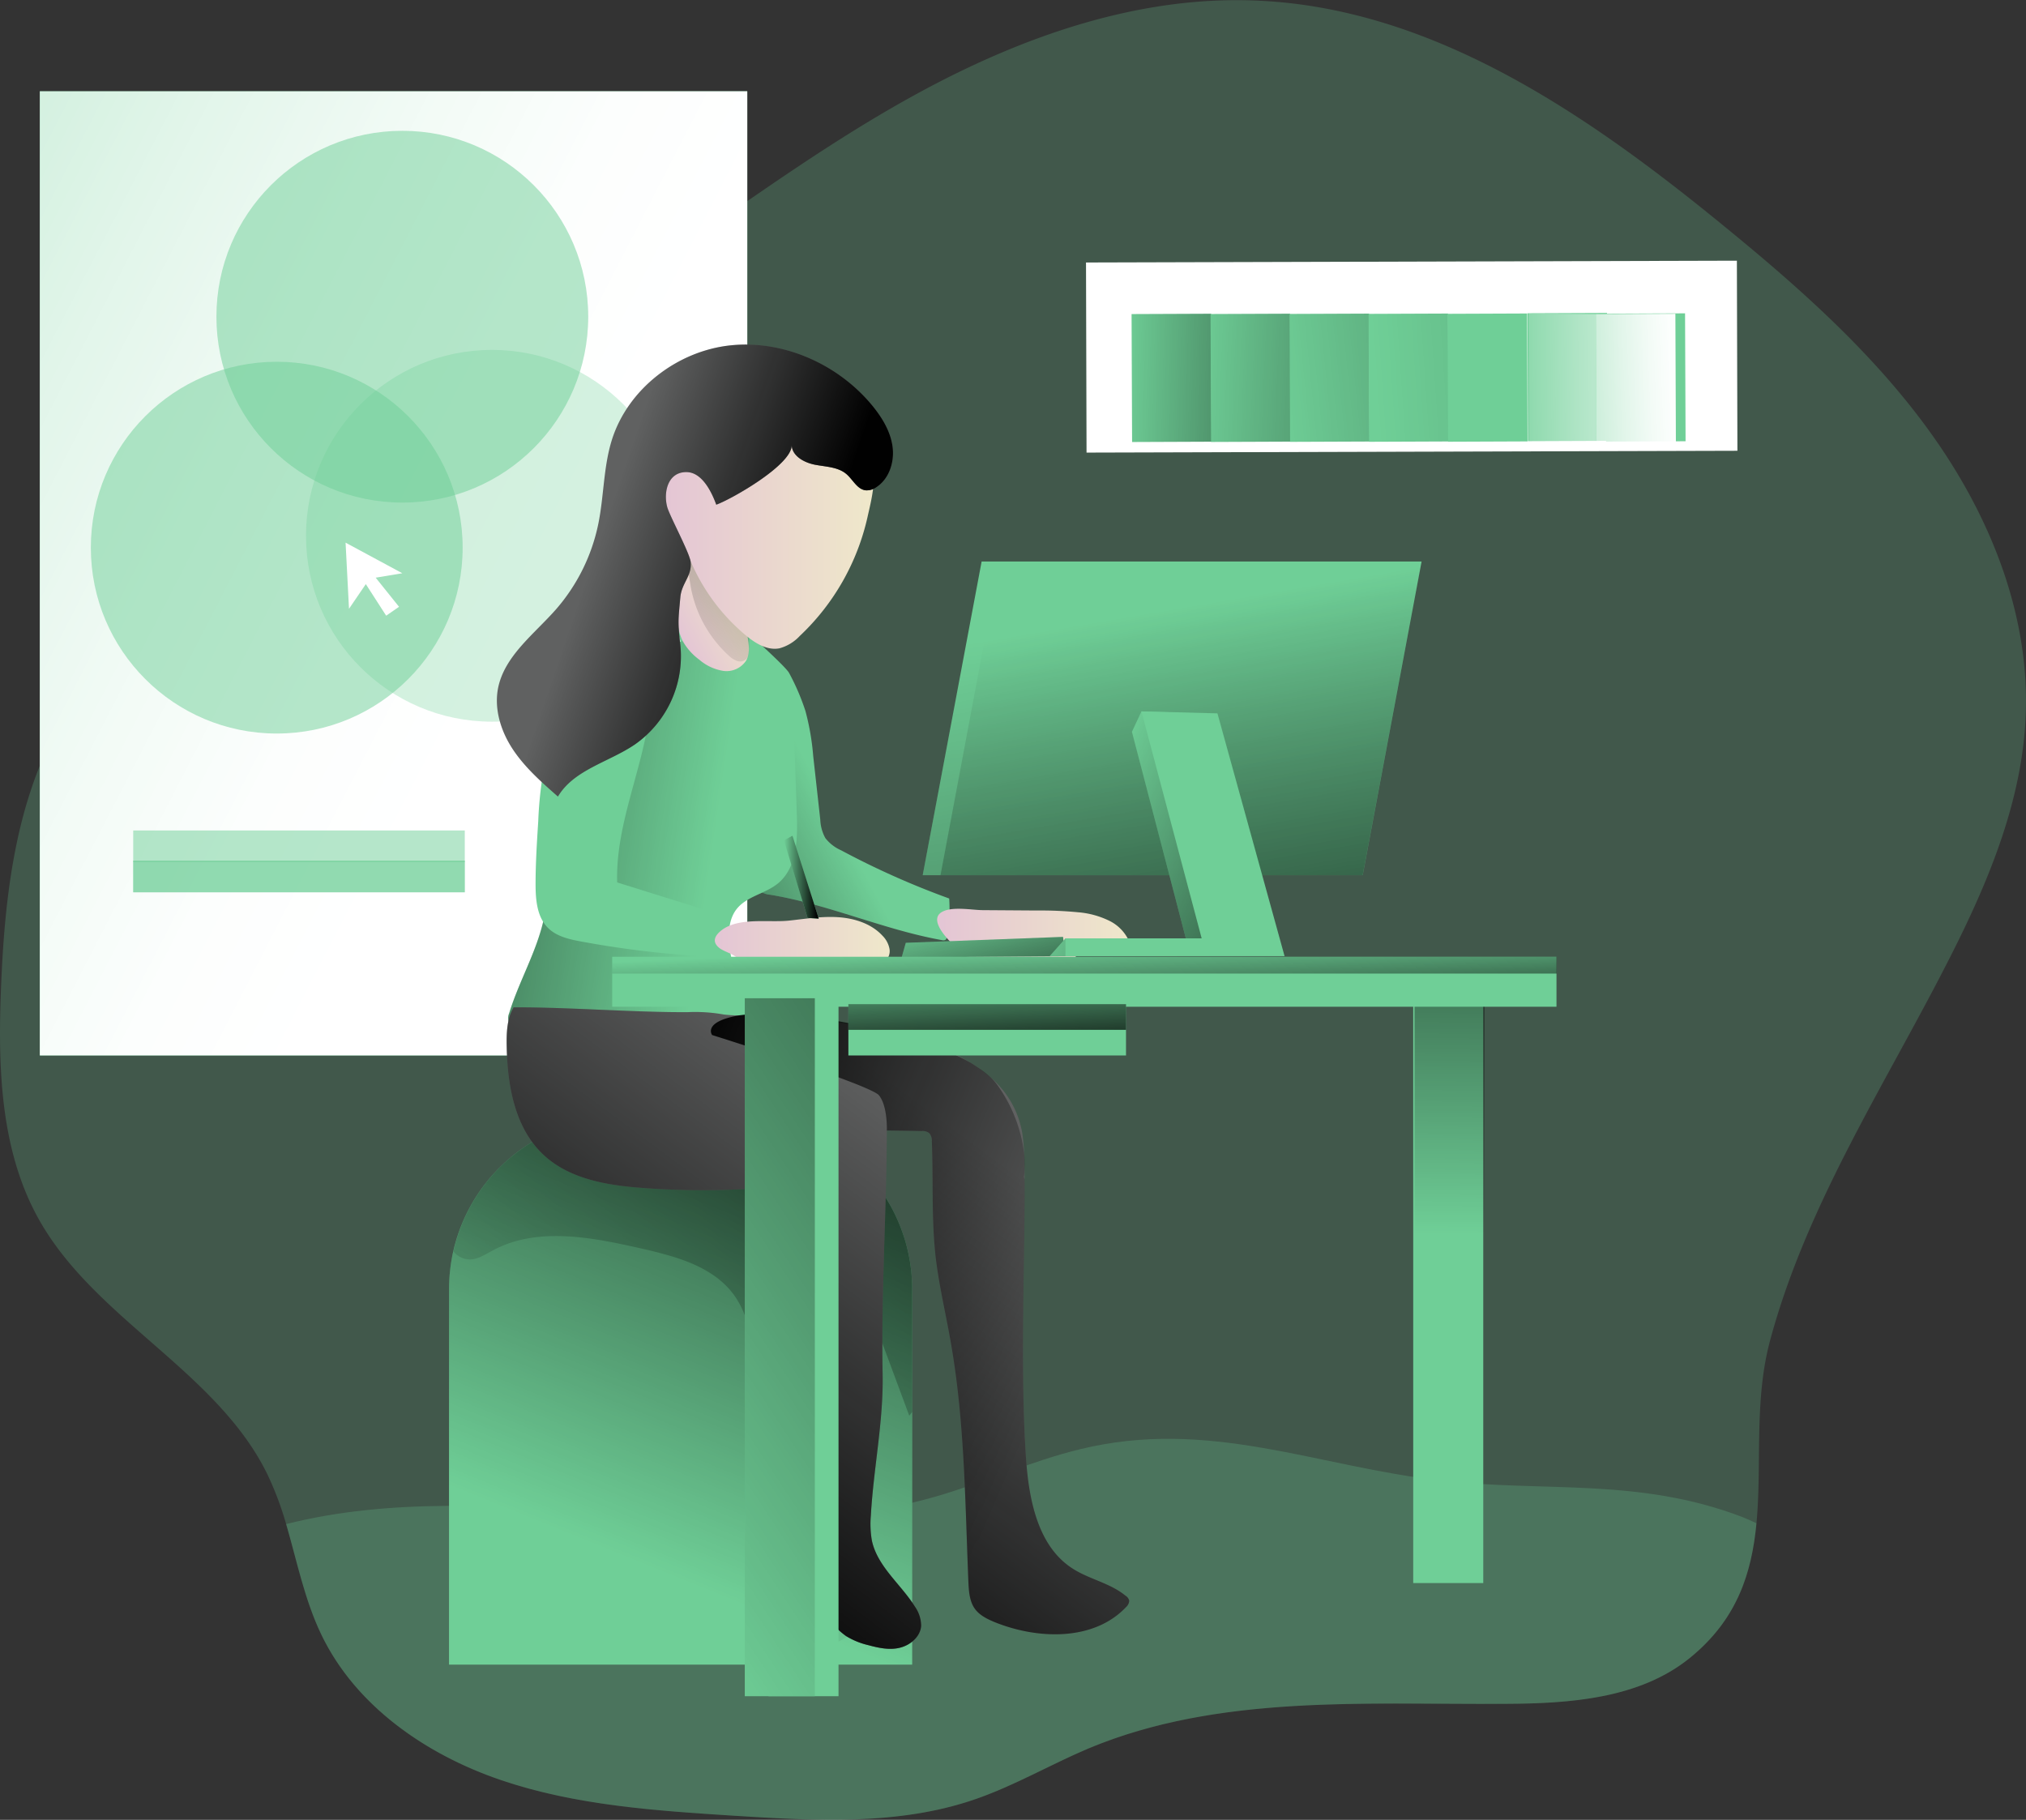 <svg id="Layer_1" data-name="Layer 1" xmlns="http://www.w3.org/2000/svg" xmlns:xlink="http://www.w3.org/1999/xlink" viewBox="0 0 548.4 492.64"><rect x="0" y="0" width="548.4" height="492.64" fill="#333333" stroke="none"/><defs><linearGradient id="linear-gradient" x1="392.53" y1="334.16" x2="394.32" y2="169.39" gradientUnits="userSpaceOnUse"><stop offset="0" stop-color="#010101" stop-opacity="0"/><stop offset="0.95" stop-color="#010101"/></linearGradient><linearGradient id="linear-gradient-2" x1="-211.48" y1="-8.75" x2="472.35" y2="343.85" gradientUnits="userSpaceOnUse"><stop offset="0" stop-color="#fff" stop-opacity="0"/><stop offset="0.07" stop-color="#fff" stop-opacity="0.22"/><stop offset="0.16" stop-color="#fff" stop-opacity="0.45"/><stop offset="0.25" stop-color="#fff" stop-opacity="0.65"/><stop offset="0.33" stop-color="#fff" stop-opacity="0.8"/><stop offset="0.4" stop-color="#fff" stop-opacity="0.91"/><stop offset="0.46" stop-color="#fff" stop-opacity="0.98"/><stop offset="0.51" stop-color="#fff"/></linearGradient><linearGradient id="linear-gradient-3" x1="179.76" y1="425.15" x2="265.95" y2="212.89" xlink:href="#linear-gradient"/><linearGradient id="linear-gradient-4" x1="163.16" y1="415.37" x2="393.96" y2="113.35" xlink:href="#linear-gradient"/><linearGradient id="linear-gradient-5" x1="231.88" y1="221.07" x2="142.66" y2="268.08" xlink:href="#linear-gradient"/><linearGradient id="linear-gradient-6" x1="199.57" y1="233.58" x2="40.36" y2="210.07" xlink:href="#linear-gradient"/><linearGradient id="linear-gradient-7" x1="244.1" y1="131.12" x2="263.72" y2="131.12" gradientTransform="translate(-86.94 171.4) rotate(-27.97)" gradientUnits="userSpaceOnUse"><stop offset="0" stop-color="#e4c5d5"/><stop offset="0.42" stop-color="#e9d3cf"/><stop offset="1" stop-color="#efe8ca"/></linearGradient><linearGradient id="linear-gradient-8" x1="187.73" y1="186" x2="281.75" y2="53.5" xlink:href="#linear-gradient"/><linearGradient id="linear-gradient-9" x1="200.34" y1="257.67" x2="247.66" y2="257.67" gradientTransform="matrix(1, 0, 0, 1, 0, 0)" xlink:href="#linear-gradient-7"/><linearGradient id="linear-gradient-10" x1="260.51" y1="257.01" x2="312.88" y2="257.01" gradientTransform="matrix(1, 0, 0, 1, 0, 0)" xlink:href="#linear-gradient-7"/><linearGradient id="linear-gradient-11" x1="263.04" y1="244.89" x2="274.44" y2="290.83" xlink:href="#linear-gradient"/><linearGradient id="linear-gradient-12" x1="312.32" y1="165.42" x2="360.05" y2="445.39" xlink:href="#linear-gradient"/><linearGradient id="linear-gradient-13" x1="314.77" y1="165.66" x2="362.11" y2="443.38" xlink:href="#linear-gradient"/><linearGradient id="linear-gradient-14" x1="292.9" y1="220.45" x2="390.19" y2="265.92" xlink:href="#linear-gradient"/><linearGradient id="linear-gradient-15" x1="265.11" y1="306.88" x2="170.02" y2="435.1" xlink:href="#linear-gradient"/><linearGradient id="linear-gradient-16" x1="292.54" y1="373.72" x2="167" y2="319.76" xlink:href="#linear-gradient"/><linearGradient id="linear-gradient-17" x1="293.31" y1="255.42" x2="294.51" y2="286.1" xlink:href="#linear-gradient"/><linearGradient id="linear-gradient-18" x1="266.37" y1="257.3" x2="267.97" y2="291.49" xlink:href="#linear-gradient"/><linearGradient id="linear-gradient-19" x1="185.98" y1="145.32" x2="243.33" y2="145.32" gradientTransform="matrix(1, 0, 0, 1, 0, 0)" xlink:href="#linear-gradient-7"/><linearGradient id="linear-gradient-20" x1="168.3" y1="150.15" x2="226.71" y2="170.09" xlink:href="#linear-gradient"/><linearGradient id="linear-gradient-21" x1="235.34" y1="153.05" x2="312.28" y2="94.91" gradientTransform="translate(222.96 -162.91) rotate(38.84)" xlink:href="#linear-gradient"/><linearGradient id="linear-gradient-22" x1="250.45" y1="140.58" x2="360.79" y2="59.93" gradientTransform="translate(222.96 -162.99) rotate(38.84)" xlink:href="#linear-gradient"/><linearGradient id="linear-gradient-23" x1="268.41" y1="129.1" x2="430.94" y2="-30.21" gradientTransform="translate(222.96 -163.08) rotate(38.84)" xlink:href="#linear-gradient"/><linearGradient id="linear-gradient-24" x1="289.62" y1="110.91" x2="532.55" y2="-112.23" gradientTransform="translate(222.96 -163.16) rotate(38.84)" gradientUnits="userSpaceOnUse"><stop offset="0" stop-color="#010101" stop-opacity="0"/><stop offset="0.36" stop-color="#010101" stop-opacity="0.36"/><stop offset="0.95" stop-color="#010101"/></linearGradient><linearGradient id="linear-gradient-25" x1="313.43" y1="91.43" x2="431.59" y2="-5.3" gradientTransform="translate(215.04 -164.51) rotate(38.6)" xlink:href="#linear-gradient-2"/><linearGradient id="linear-gradient-26" x1="316.79" y1="90.28" x2="392.99" y2="24.48" gradientTransform="translate(222.96 -163.41) rotate(38.84)" xlink:href="#linear-gradient-2"/><linearGradient id="linear-gradient-27" x1="155.28" y1="401.47" x2="434.16" y2="217.69" xlink:href="#linear-gradient"/><linearGradient id="linear-gradient-28" x1="212.19" y1="237.46" x2="221.62" y2="237.46" xlink:href="#linear-gradient"/></defs><title>Designer 3</title><path d="M555.18,195.07c-.75,22.8-9.63,44.51-19.88,64.85C518,294.3,496.1,327.28,486,364.78c-4.44,16.35-2.2,33.62-3.72,49.59-1.29,13.51-5.23,26.11-18.1,36.51-13.62,11-32.48,12.3-50,12.37-38,.23-77.45-2.58-112.52,12-10.39,4.37-20.18,10.14-30.85,13.82-20.72,7.17-43.34,5.84-65.23,4.47-21.33-1.36-43-2.8-63.19-9.67s-39.24-20-48.53-39.28c-4.56-9.45-6.61-19.88-9.57-30a87.27,87.27,0,0,0-5-13.32c-13.58-28-46.67-42-61.89-69.1C6.86,313.43,6.25,290.81,7.12,269.3c.91-22.66,3.38-45.81,13.25-66.23,10.21-21.13,27.7-37.87,46.22-52.33,33.74-26.37,71.76-46.56,107.43-70.16,27.06-17.92,52.83-37.84,81.33-53.36s60.34-26.68,92.71-25c47.13,2.35,88.65,30.89,125.15,60.76,20.84,17,41.22,35.06,56.78,57S556.13,168.2,555.18,195.07Z" transform="translate(-6.84 -2.01)" fill="#6fcf97" opacity="0.24" style="isolation:isolate"/><path d="M482.28,414.37c-1.29,13.51-5.23,26.11-18.1,36.51-13.62,11-32.48,12.3-50,12.37-38,.23-77.45-2.58-112.52,12-10.39,4.37-20.18,10.14-30.85,13.82-20.72,7.17-43.34,5.84-65.23,4.47-21.33-1.36-43-2.8-63.19-9.67s-39.24-20-48.53-39.28c-4.56-9.45-6.61-19.88-9.57-30,56.74-14.31,118.93,8.69,175.52-7.36,13.28-3.8,25.92-9.64,39.35-12.9,34.91-8.54,63.91,4.66,97.83,8.5,28.27,3.15,53.36-.84,81.33,9.79C479.63,413.16,481,413.73,482.28,414.37Z" transform="translate(-6.84 -2.01)" fill="#6fcf97" opacity="0.24" style="isolation:isolate"/><rect x="382.53" y="270.23" width="18.96" height="158.31" fill="#6fcf97"/><rect x="382.88" y="270.23" width="18.96" height="158.31" fill="url(#linear-gradient)"/><rect x="10.78" y="24.71" width="191.49" height="261" fill="#6fcf97"/><rect x="10.78" y="24.71" width="191.49" height="261" fill="url(#linear-gradient-2)"/><circle cx="133.15" cy="145.04" r="50.32" fill="#6fcf97" opacity="0.3" style="isolation:isolate"/><path d="M168.13,302.46h32.19A46.59,46.59,0,0,1,246.91,349V450.62a0,0,0,0,1,0,0H121.54a0,0,0,0,1,0,0V349A46.59,46.59,0,0,1,168.13,302.46Z" fill="#6fcf97"/><path d="M253.75,351.08V452.63H128.37V351.08a43.71,43.71,0,0,1,1.18-10.29A46.53,46.53,0,0,1,175,304.47h32.18A46.59,46.59,0,0,1,253.75,351.08Z" transform="translate(-6.84 -2.01)" fill="url(#linear-gradient-3)"/><path d="M253.75,351.08v33.16c-.26.34-.53.69-.79,1q-6.6-17.76-13.21-35.6c-6.6,12.38-8.08,26.91-7.13,40.88s4.13,27.7,6.41,41.51c.53,3.19,1,6.57-.26,9.56-2.59,6.15-11.54,7.37-17.12,3.72s-8.27-10.36-9.68-16.88c-4-18.71.19-38.14-1-57.23-.46-6.68-1.67-13.62-5.73-19-5.81-7.62-15.94-10.2-25.31-12.33-13.29-3-27.93-5.81-39.85.72-1.9,1-3.83,2.32-6,2.35a5.8,5.8,0,0,1-4.51-2.16A46.53,46.53,0,0,1,175,304.47h32.18A46.59,46.59,0,0,1,253.75,351.08Z" transform="translate(-6.84 -2.01)" fill="url(#linear-gradient-4)"/><path d="M177.82,172.05c-1.77,5.31-1.19,11.08-.58,16.65.11,1,.5,2.35,1.54,2.41a2.15,2.15,0,0,0,1.15-.39,16,16,0,0,0,3.95-3.37,6.68,6.68,0,0,1,2.15-2c2.07-.93,4.24.88,6.29,1.87a9.19,9.19,0,0,0,5.54.76c.49-.09,1.07-.3,1.18-.79a1.24,1.24,0,0,0-.11-.73c-1.06-2.78-3.76-4.56-5.51-7a16.37,16.37,0,0,1-2.71-8.11c-.23-2.24.76-6.24-1.18-7.86C185,159.69,178.94,168.69,177.82,172.05Z" transform="translate(-6.84 -2.01)" fill="none" stroke="#6fcf97" stroke-miterlimit="10" stroke-width="0.95"/><path d="M206.3,170.55c1.5,1.46,13.19,11.78,14.14,13.65a61.48,61.48,0,0,1,4.42,10.29,67.5,67.5,0,0,1,2.1,12.17l1.91,17.22a11.29,11.29,0,0,0,1.37,5,11,11,0,0,0,4.25,3.3,223.47,223.47,0,0,0,29.28,13.06,41.83,41.83,0,0,1-.59,10.3,1.28,1.28,0,0,1-.44.9,1.31,1.31,0,0,1-.92.07c-15.8-2.83-30.68-9.67-46.51-12.29a5.46,5.46,0,0,1-2.57-.86,5.33,5.33,0,0,1-1.44-2.28c-1.27-3.07-2.55-6.15-3.56-9.32-1.46-4.57-2.37-9.3-3.75-13.89-.82-2.75-1.82-5.47-2.37-8.29-.84-4.32-.62-8.76-.39-13.15a37.23,37.23,0,0,1,1.07-8.3C203.92,182.5,200.08,164.5,206.3,170.55Z" transform="translate(-6.84 -2.01)" fill="#6fcf97"/><path d="M215.91,185.51c1.5,1.46,3.58-3.18,4.53-1.31a61.48,61.48,0,0,1,4.42,10.29,67.5,67.5,0,0,1,2.1,12.17l1.91,17.22a11.29,11.29,0,0,0,1.37,5,11,11,0,0,0,4.25,3.3,223.47,223.47,0,0,0,29.28,13.06,41.83,41.83,0,0,1-.59,10.3,1.28,1.28,0,0,1-.44.9,1.31,1.31,0,0,1-.92.07c-15.8-2.83-30.68-9.67-46.51-12.29a5.46,5.46,0,0,1-2.57-.86,5.33,5.33,0,0,1-1.44-2.28c-1.27-3.07-2.55-6.15-3.56-9.32-1.46-4.57-2.37-9.3-3.75-13.89-.82-2.75-1.82-5.47-2.37-8.29-.84-4.32-.62-8.76-.39-13.15a37.23,37.23,0,0,1,1.07-8.3C203.92,182.5,209.7,179.46,215.91,185.51Z" transform="translate(-6.84 -2.01)" fill="url(#linear-gradient-5)"/><path d="M221.68,197.88l.86,24.91c.22,6.61,0,14.21-5.19,18.42-3.4,2.74-8.37,3.44-11.08,6.84-1.76,2.2-2.21,5.15-2.13,7.95.16,5.62,2.19,11,4.3,16.25a8.77,8.77,0,0,1,.95,4.28c-.32,2.78-3.09,4.57-5.66,5.78a63.07,63.07,0,0,1-38.93,4.53A64.92,64.92,0,0,1,146.12,280a3.36,3.36,0,0,1-1.56-1.36,3.3,3.3,0,0,1,.1-2.33c2.66-8.71,7.49-16.73,9.4-25.63,1.85-8.64.84-17.59,1.23-26.4a83.18,83.18,0,0,1,5.37-25.92c1.89-5,4.34-9.87,8.18-13.6,6.56-6.39,16.22-8.53,25.42-9.45a23.14,23.14,0,0,1,7.29.12c3.17.7,5.77,2.57,8.61,4,2.29,1.16,5.52,1.47,7.6,2.73C222.32,184.93,221.52,193.16,221.68,197.88Z" transform="translate(-6.84 -2.01)" fill="#6fcf97"/><path d="M221.68,197.88l.86,24.91c.22,6.61,0,14.21-5.19,18.42-3.4,2.74-8.37,3.44-11.08,6.84-1.76,2.2-2.21,5.15-2.13,7.95.16,5.62,2.19,11,4.3,16.25a8.77,8.77,0,0,1,.95,4.28c-.32,2.78-3.09,4.57-5.66,5.78a63.07,63.07,0,0,1-38.93,4.53A64.92,64.92,0,0,1,146.12,280a3.36,3.36,0,0,1-1.56-1.36,3.3,3.3,0,0,1,.1-2.33c2.66-8.71,7.49-16.73,9.4-25.63,1.85-8.64.84-17.59,1.23-26.4a83.18,83.18,0,0,1,5.37-25.92c1.89-5,4.34-9.87,8.18-13.6,6.56-6.39,16.22-8.53,25.42-9.45a23.14,23.14,0,0,1,7.29.12c3.17.7,5.77,2.57,8.61,4,2.29,1.16,5.52,1.47,7.6,2.73C222.32,184.93,221.52,193.16,221.68,197.88Z" transform="translate(-6.84 -2.01)" fill="url(#linear-gradient-6)"/><path d="M192,152.87a78.07,78.07,0,0,0-1.77,12.07c-.26,3.78-.2,7.78,1.68,11.07a16,16,0,0,0,4.19,4.56,13.09,13.09,0,0,0,6.49,3.05,6.34,6.34,0,0,0,6.24-2.83c1.05-1.91.73-4.24.37-6.38l-1.06-6.49A19.84,19.84,0,0,0,206,160.8c-2.37-3.94-7.07-5.73-11.46-7.08" transform="translate(-6.84 -2.01)" fill="url(#linear-gradient-7)"/><path d="M204.05,179.44a6.27,6.27,0,0,0,2.38,1.51,2.41,2.41,0,0,0,2.58-.7,3.67,3.67,0,0,0,.51-2c.11-2.31.2-4.62.25-6.94a19.63,19.63,0,0,0-.42-5.52c-.75-2.85-2.66-5.24-4.62-7.44s-5.54-6.33-8.91-6.2c-3.7.14-2.51,5.55-2.14,7.92A33.13,33.13,0,0,0,204.05,179.44Z" transform="translate(-6.84 -2.01)" fill="url(#linear-gradient-8)"/><path d="M161.94,183.58c-1.77,3.7-2.7,7.74-3.84,11.69-1.24,4.27-2.73,8.46-3.69,12.8a107.08,107.08,0,0,0-1.88,16.29c-.36,5.65-.72,11.3-.72,17,0,4.23.38,8.89,3.39,11.87,2.33,2.3,5.74,3.06,9,3.66A265.65,265.65,0,0,0,199.41,261a3.28,3.28,0,0,0,2.43-.53,3.12,3.12,0,0,0,.79-1.83,35.59,35.59,0,0,0,.52-8.62l-29.25-9.13c-.46-15.39,6.63-30,8.71-45.2a85.27,85.27,0,0,1,1.42-9.44c.79-3.11,2.14-6.06,2.9-9.17.6-2.51,1.35-7.78-1.83-8.93-2.44-.88-6.59,1-8.8,1.89A28.32,28.32,0,0,0,161.94,183.58Z" transform="translate(-6.84 -2.01)" fill="#6fcf97"/><path d="M220.44,251.22c4.41-.47,8.83-1.21,13.26-.92s9,1.74,12,5a6.81,6.81,0,0,1,1.91,3.56,3.61,3.61,0,0,1-1.49,3.58c-1.38.83-3.13.35-4.74.34-3.78,0-7.45,2.66-11.08,1.65-2.26-.64-4.09-2.63-6.43-2.71-2.79-.1-4.91,2.54-7.62,3.22-2.21.56-4.54-.25-6.5-1.41-1.47-.87-2.8-1.95-4.25-2.85-1.25-.79-3.08-1.26-4.17-2.24-1.75-1.56-1-3.14.69-4.5C206.65,250.2,214.9,251.82,220.44,251.22Z" transform="translate(-6.84 -2.01)" fill="url(#linear-gradient-9)"/><path d="M287.53,248.49a104.75,104.75,0,0,1,11.07.47,23.52,23.52,0,0,1,8.57,2.34,11.32,11.32,0,0,1,5.71,6.56c-4.31,2.37-10.28-.18-14.3,2.65a31.5,31.5,0,0,0-2.37,2.12c-3.27,2.84-7.93,3.38-12.26,3.37a26.41,26.41,0,0,1-10.42-1.68c-3.07-1.32-16.85-11.87-12-15.26,2.62-1.83,8.34-.69,11.29-.67Z" transform="translate(-6.84 -2.01)" fill="url(#linear-gradient-10)"/><polygon points="244.06 259.18 245.18 255.22 287.74 253.62 288.4 258.83 244.06 259.18" fill="#6fcf97"/><polygon points="244.06 259.18 245.18 255.22 287.74 253.62 288.4 258.83 244.06 259.18" fill="url(#linear-gradient-11)"/><polygon points="368.85 236.92 249.76 236.92 265.71 152 384.8 152 368.85 236.92" fill="#6fcf97"/><polygon points="384.78 151.99 368.84 236.92 249.76 236.92 265.69 151.99 384.78 151.99" fill="url(#linear-gradient-12)"/><polygon points="384.78 151.99 368.84 236.92 254.58 236.92 270.51 151.99 384.78 151.99" fill="url(#linear-gradient-13)"/><polygon points="306.39 198.1 320.99 254.02 288.4 254.02 284.13 258.83 343.43 258.83 325.27 193.11 308.97 192.58 306.39 198.1" fill="#6fcf97"/><polygon points="306.39 198.1 320.99 254.02 288.4 254.02 284.13 258.83 343.43 258.83 325.27 193.11 308.97 192.58 306.39 198.1" fill="url(#linear-gradient-14)"/><polygon points="308.97 192.58 325.27 254.02 288.4 254.02 288.4 258.83 347.71 258.83 329.54 193.11 308.97 192.58" fill="#6fcf97"/><path d="M312.5,435.32a2.51,2.51,0,0,1-.87,1.75c-8.69,9.18-23.72,8.8-35.45,4.1-2.05-.84-4.17-1.86-5.46-3.65-1.44-2-1.63-4.66-1.75-7.17-.91-21.93-1-44-4.89-65.65-1.29-7.29-3-14.5-3.91-21.86-1.25-10.55-.68-21.25-1.1-31.88a3.14,3.14,0,0,0-.69-2.2,2.87,2.87,0,0,0-2.08-.57c-3.15-.07-6.26-.11-9.41-.15-.08,22.32-1.56,43.57-1.14,65.88.26,12.83-2.47,25.54-3.19,38.37a26.43,26.43,0,0,0,.27,6.71c1.48,7.06,7.85,11.84,11.68,17.95a9.14,9.14,0,0,1,1.67,5.17c-.19,2.92-2.84,5.19-5.69,5.92s-5.84.07-8.65-.69a20.31,20.31,0,0,1-6-2.46,21.11,21.11,0,0,1-3.94-3.69c-2.28-2.58-4.48-5.27-6.57-8a11.55,11.55,0,0,1-2-3.45c-1.06-3.42,1-6.91,2.46-10.17a35,35,0,0,0,2-22.77,67,67,0,0,1-2.58-17q-.18-28.69-.88-57.38A212,212,0,0,1,181,323.6c-9.72-.68-20.12-2.39-27.18-9.11-7.62-7.21-9.6-18.55-9.82-29-.08-3.72,0-7.59,1.86-10.78,14.07-.11,33.16,1.41,47.24,1.29a44.09,44.09,0,0,1,9.68.65,35.13,35.13,0,0,0,4.25.23c7.13.26,21.78.68,36.39,3.56a.34.34,0,0,0,.19,0c9.34,1.86,18.64,4.71,25.92,9.26.68.42,1.37.84,2,1.29a46,46,0,0,1,3.65,2.85l.11.11a25.3,25.3,0,0,1,8.46,16.28c.12,1.14.23,2.47.31,3.95s.11,3.19.11,5c0,.64,0,1.33,0,2.05.19,19-1.33,51,.42,75.9.79,11,3.22,23.49,12.56,29.48,4.51,2.92,10.13,3.91,14.3,7.33A2.21,2.21,0,0,1,312.5,435.32Z" transform="translate(-6.84 -2.01)" fill="#606161"/><path d="M312.5,435.32a2.51,2.51,0,0,1-.87,1.75c-8.69,9.18-23.72,8.8-35.45,4.1-2.05-.84-4.17-1.86-5.46-3.65-1.44-2-1.63-4.66-1.75-7.17-.91-21.93-1-44-4.89-65.65-1.29-7.29-3-14.5-3.91-21.86-1.25-10.55-.68-21.25-1.1-31.88a3.14,3.14,0,0,0-.69-2.2,2.87,2.87,0,0,0-2.08-.57c-3.15-.07-6.26-.11-9.41-.15-.08,22.32-1.56,43.57-1.14,65.88.26,12.83-2.47,25.54-3.19,38.37a26.43,26.43,0,0,0,.27,6.71c1.48,7.06,7.85,11.84,11.68,17.95a9.14,9.14,0,0,1,1.67,5.17c-.19,2.92-2.84,5.19-5.69,5.92s-5.84.07-8.65-.69a20.31,20.31,0,0,1-6-2.46,21.11,21.11,0,0,1-3.94-3.69c-2.28-2.58-4.48-5.27-6.57-8a11.55,11.55,0,0,1-2-3.45c-1.06-3.42,1-6.91,2.46-10.17a35,35,0,0,0,2-22.77,67,67,0,0,1-2.58-17q-.18-28.69-.88-57.38A212,212,0,0,1,181,323.6c-9.72-.68-20.12-2.39-27.18-9.11-7.62-7.21-9.6-18.55-9.82-29-.08-3.72,0-7.59,1.86-10.78,14.07-.11,33.16,1.41,47.24,1.29a44.09,44.09,0,0,1,9.68.65,35.13,35.13,0,0,0,4.25.23c7.13.26,21.78.68,36.39,3.56a.34.34,0,0,0,.19,0c9.34,1.86,18.64,4.71,25.92,9.26.68.42,1.37.84,2,1.29a46,46,0,0,1,3.65,2.85l.11.11a25.3,25.3,0,0,1,8.46,16.28c.12,1.14.23,2.47.31,3.95s.11,3.19.11,5c0,.64,0,1.33,0,2.05.19,19-1.33,51,.42,75.9.79,11,3.22,23.49,12.56,29.48,4.51,2.92,10.13,3.91,14.3,7.33A2.21,2.21,0,0,1,312.5,435.32Z" transform="translate(-6.84 -2.01)" fill="url(#linear-gradient-15)"/><path d="M312.5,435.32a2.51,2.51,0,0,1-.87,1.75c-8.69,9.18-23.72,8.8-35.45,4.1-2.05-.84-4.17-1.86-5.46-3.65-1.44-2-1.63-4.66-1.75-7.17-.91-21.93-1-44-4.89-65.65-1.29-7.29-3-14.5-3.91-21.86-1.25-10.55-.68-21.25-1.1-31.88a3.14,3.14,0,0,0-.69-2.2,2.87,2.87,0,0,0-2.08-.57c-3.15-.07-6.26-.11-9.41-.15,0,0,.26-6.6-2.13-9.52S199.6,282.2,199.6,282.2s-2.73-3.61,7.44-5.35c.72-.08,1.52-.19,2.35-.31,6.3-.75,20.27.69,34,3.87a.34.34,0,0,0,.19,0c9.68,2.28,19.2,5.43,25.92,9.26.68.42,1.37.84,2,1.29a24.09,24.09,0,0,1,3.65,2.85l.11.11a15.58,15.58,0,0,1,1.78,2.13,40.09,40.09,0,0,1,7,18.1,29.58,29.58,0,0,1,.11,5,10.17,10.17,0,0,1-.15,1.48l.19.57c.19,19-1.33,51,.42,75.9.79,11,3.22,23.49,12.56,29.48,4.51,2.92,10.13,3.91,14.3,7.33A2.21,2.21,0,0,1,312.5,435.32Z" transform="translate(-6.84 -2.01)" fill="url(#linear-gradient-16)"/><rect x="165.71" y="259" width="255.6" height="13.53" fill="#6fcf97"/><rect x="208.01" y="270.23" width="18.96" height="188.94" fill="#6fcf97"/><rect x="165.71" y="259" width="255.66" height="4.55" fill="url(#linear-gradient-17)"/><rect x="229.64" y="271.83" width="75.15" height="13.89" fill="#6fcf97"/><rect x="229.64" y="271.83" width="75.15" height="6.95" fill="url(#linear-gradient-18)"/><path d="M223.32,174.17a11.74,11.74,0,0,1-5.49,3.34c-3.34.65-6.58-1.38-9.19-3.57a53.33,53.33,0,0,1-14.79-19.87,64,64,0,0,0-3.06-6.81c-1.44-2.48-3.43-4.68-4.36-7.39s-.47-9.2,2.1-10.46a18,18,0,0,1,2.5-.76c3.1-1,5.39-.74,7.45-3.27,4.59-5.64,10.11-11.45,17.34-12.28,4.8-.55,9.54,1.24,13.93,3.25s10.49,5.24,12.61,9.83.34,11.16-.68,15.71A63.23,63.23,0,0,1,223.32,174.17Z" transform="translate(-6.84 -2.01)" fill="url(#linear-gradient-19)"/><path d="M221.13,122.48c.11,3,3.41,4.78,6.35,5.34s6.22.59,8.49,2.54c1.76,1.51,2.89,4.11,5.19,4.38a4.48,4.48,0,0,0,3-.91c3.44-2.31,4.85-6.88,4.27-11s-2.83-7.78-5.45-11C233.79,100.65,219,94,204.6,95.5s-27.8,11.77-32.14,25.6c-2.3,7.35-2.13,15.23-3.68,22.78a50.7,50.7,0,0,1-11.37,23c-6,6.85-14.17,12.76-15.81,21.7-1,5.72.94,11.67,4.2,16.5s7.68,8.72,12.06,12.56c4.36-7.32,13.87-9.33,20.89-14.14A29.21,29.21,0,0,0,191,176.63c-.73-6.39-.57-6.63,0-13,.37-3.8,3.21-5.75,2.78-9.54-.28-2.43-5.65-12.39-6.31-14.75-1.1-3.92.05-9.55,5.16-9.53,4.28,0,6.88,5.48,8.09,8.82C204.88,137.14,221.33,127.77,221.13,122.48Z" transform="translate(-6.84 -2.01)" fill="#606161"/><path d="M221.13,122.48c.11,3,3.41,4.78,6.35,5.34s6.22.59,8.49,2.54c1.76,1.51,2.89,4.11,5.19,4.38a4.48,4.48,0,0,0,3-.91c3.44-2.31,4.85-6.88,4.27-11s-2.83-7.78-5.45-11C233.79,100.65,219,94,204.6,95.5s-27.8,11.77-32.14,25.6c-2.3,7.35-2.13,15.23-3.68,22.78a50.7,50.7,0,0,1-11.37,23c-6,6.85-14.17,12.76-15.81,21.7-1,5.72.94,11.67,4.2,16.5s7.68,8.72,12.06,12.56c4.36-7.32,13.87-9.33,20.89-14.14A29.21,29.21,0,0,0,191,176.63c-.73-6.39-.57-6.63,0-13,.37-3.8,3.21-5.75,2.78-9.54-.28-2.43-5.65-12.39-6.31-14.75-1.1-3.92.05-9.55,5.16-9.53,4.28,0,6.88,5.48,8.09,8.82C204.88,137.14,221.33,127.77,221.13,122.48Z" transform="translate(-6.84 -2.01)" fill="url(#linear-gradient-20)"/><rect x="300.88" y="72.81" width="176.18" height="51.46" transform="translate(-7.12 -0.91) rotate(-0.16)" fill="#fff"/><rect x="313.21" y="86.99" width="21.52" height="34.63" transform="translate(-7.26 -0.71) rotate(-0.23)" fill="#6fcf97"/><rect x="313.21" y="86.99" width="21.52" height="34.63" transform="translate(-7.26 -0.71) rotate(-0.23)" fill="url(#linear-gradient-21)"/><rect x="334.59" y="86.97" width="21.52" height="34.63" transform="translate(-7.26 -0.62) rotate(-0.23)" fill="#6fcf97"/><rect x="334.59" y="86.97" width="21.52" height="34.63" transform="translate(-7.26 -0.62) rotate(-0.23)" fill="url(#linear-gradient-22)"/><rect x="355.98" y="86.95" width="21.52" height="34.63" transform="translate(-7.26 -0.54) rotate(-0.23)" fill="#6fcf97"/><rect x="355.98" y="86.95" width="21.52" height="34.63" transform="translate(-7.26 -0.54) rotate(-0.23)" fill="url(#linear-gradient-23)"/><rect x="377.36" y="86.93" width="21.52" height="34.63" transform="translate(-7.26 -0.45) rotate(-0.23)" fill="#6fcf97"/><rect x="377.36" y="86.93" width="21.52" height="34.63" transform="translate(-7.26 -0.45) rotate(-0.23)" fill="url(#linear-gradient-24)"/><rect x="398.74" y="86.91" width="21.52" height="34.63" transform="translate(-7.26 -0.36) rotate(-0.23)" fill="#6fcf97"/><rect x="420.38" y="86.77" width="21.52" height="34.63" transform="translate(-7.26 -0.28) rotate(-0.23)" fill="#6fcf97"/><rect x="441.51" y="86.87" width="21.52" height="34.63" transform="translate(-7.26 -0.19) rotate(-0.23)" fill="#6fcf97"/><polygon points="432.11 119.65 413.88 119.5 413.74 84.86 431.97 85.02 432.11 119.65" fill="url(#linear-gradient-25)"/><rect x="438.89" y="86.99" width="21.52" height="34.63" transform="translate(-7.26 -0.2) rotate(-0.23)" fill="url(#linear-gradient-26)"/><rect x="201.6" y="270.23" width="18.96" height="188.94" fill="#6fcf97"/><rect x="201.6" y="270.23" width="18.96" height="188.94" fill="url(#linear-gradient-27)"/><polygon points="218.6 248.5 212.19 227.48 214.5 226.24 221.62 248.68 218.6 248.5" fill="#6fcf97"/><polygon points="218.6 248.5 212.19 227.48 214.5 226.24 221.62 248.68 218.6 248.5" fill="url(#linear-gradient-28)"/><circle cx="108.9" cy="85.73" r="50.32" fill="#6fcf97" opacity="0.51" style="isolation:isolate"/><circle cx="74.91" cy="148.25" r="50.32" fill="#6fcf97" opacity="0.51" style="isolation:isolate"/><polygon points="93.54 146.9 94.47 164.8 99.02 158.12 104.53 166.67 108.01 164.26 101.69 156.38 108.9 155.18 93.54 146.9" fill="#fff"/><rect x="36.06" y="224.81" width="89.75" height="8.55" fill="#6fcf97" opacity="0.51" style="isolation:isolate"/><rect x="36.06" y="233" width="89.75" height="8.55" fill="#6fcf97" opacity="0.51" style="isolation:isolate"/><rect x="36.06" y="233" width="89.75" height="8.55" fill="#6fcf97" opacity="0.51" style="isolation:isolate"/></svg>